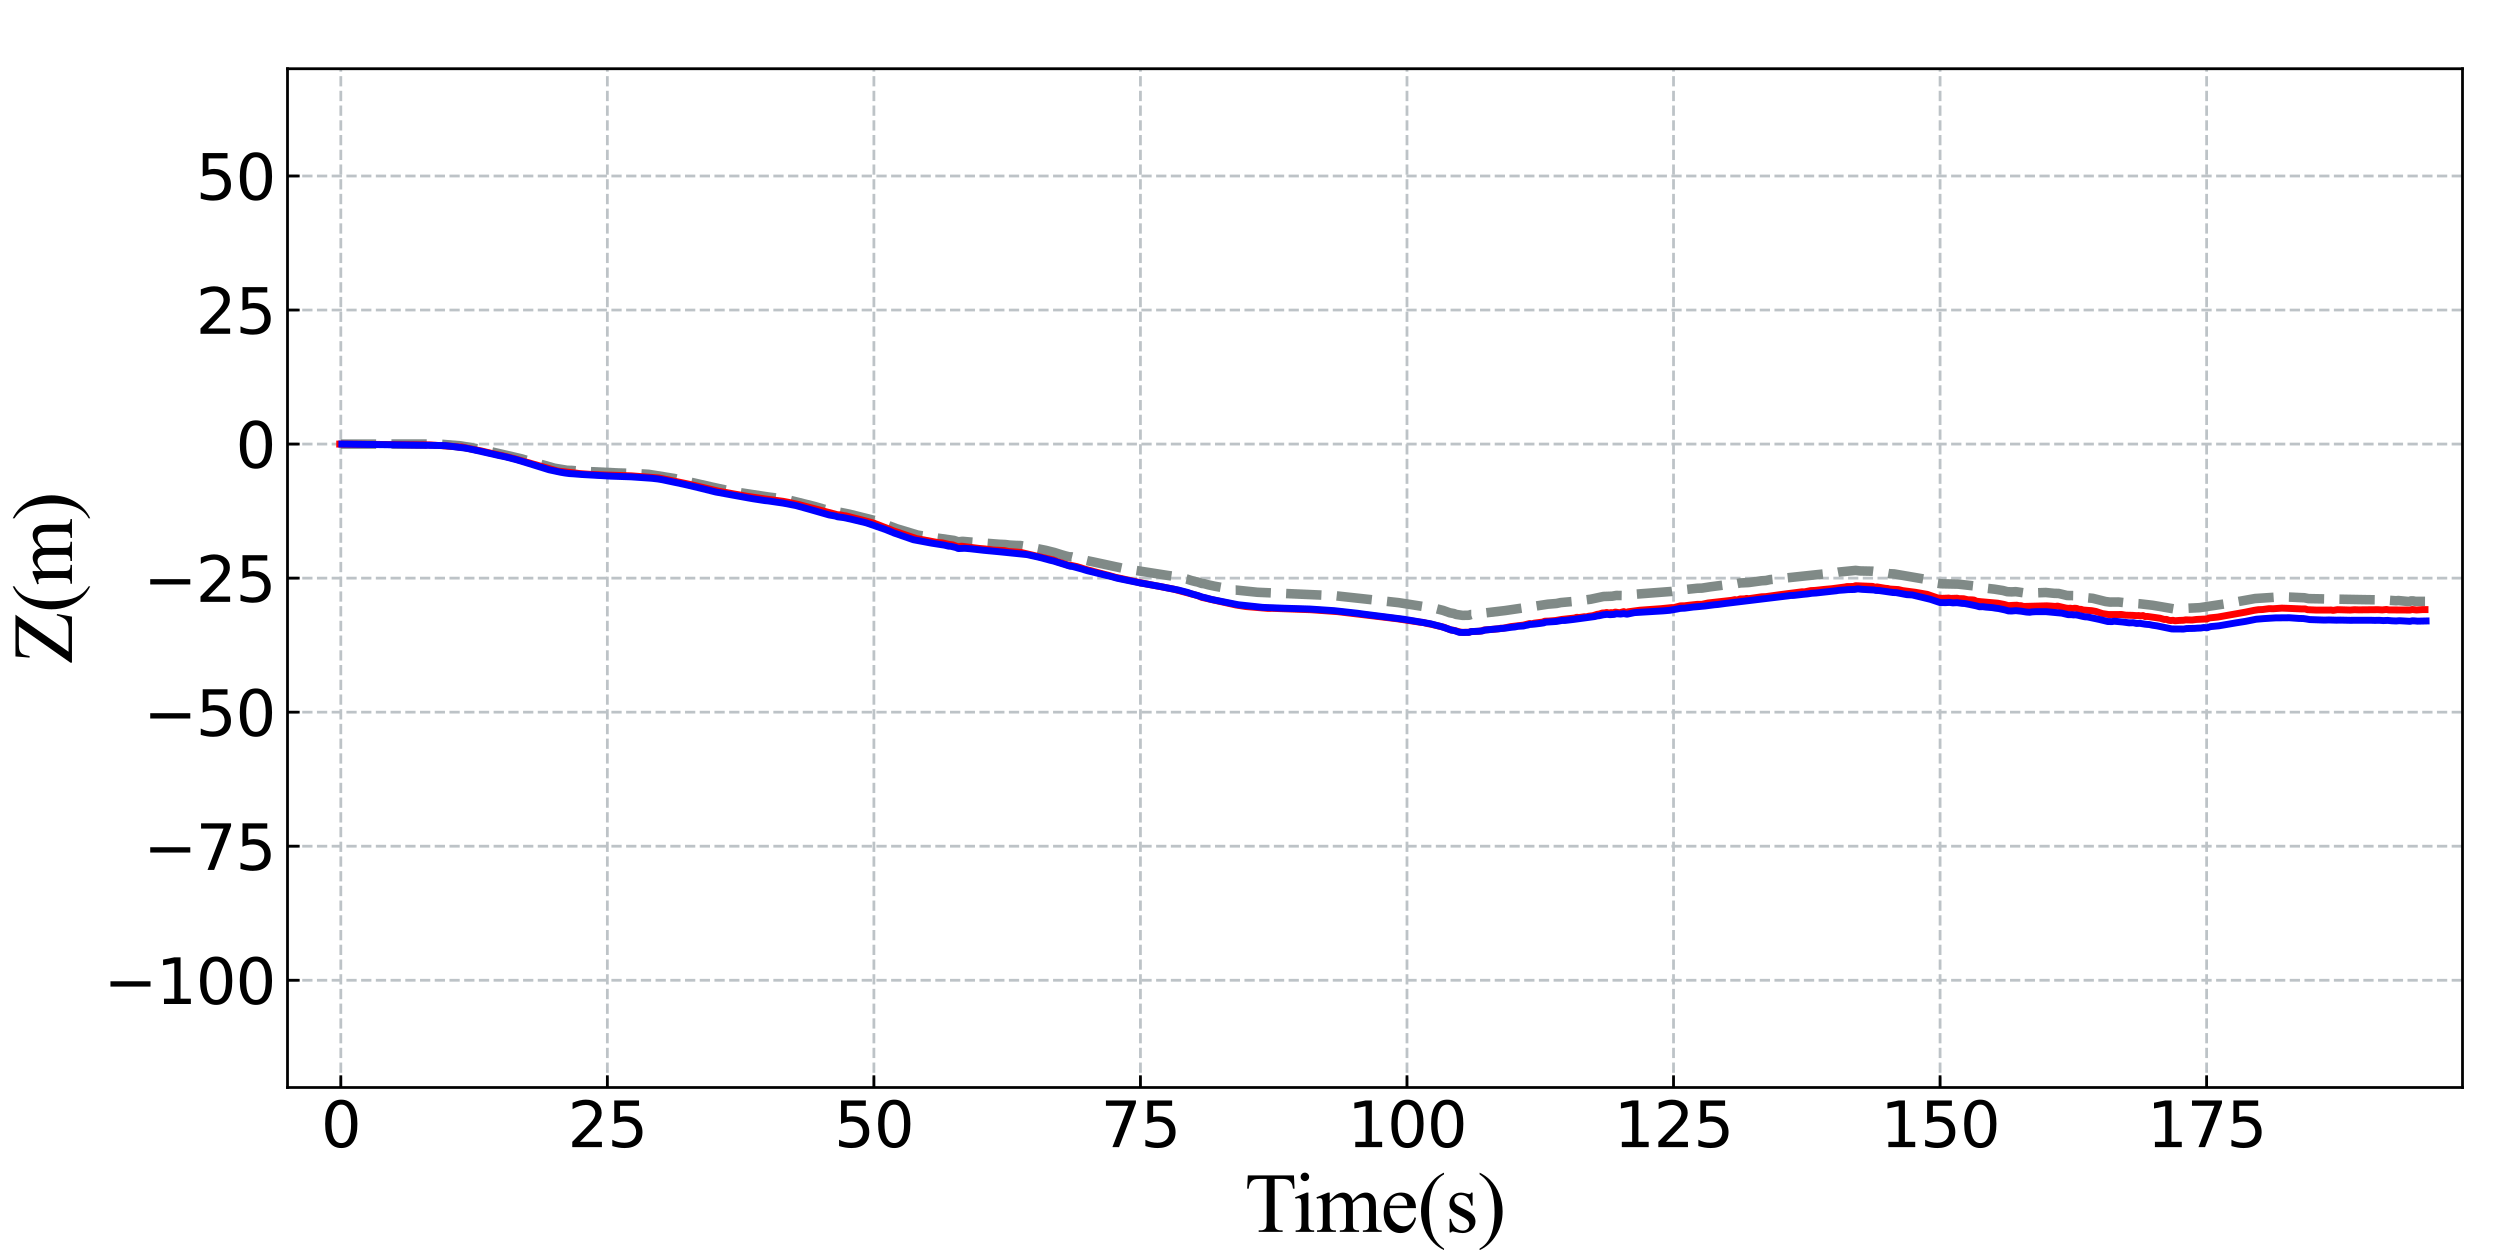 <?xml version="1.0" encoding="utf-8" standalone="no"?>
<!DOCTYPE svg PUBLIC "-//W3C//DTD SVG 1.1//EN"
  "http://www.w3.org/Graphics/SVG/1.1/DTD/svg11.dtd">
<svg xmlns:xlink="http://www.w3.org/1999/xlink" width="720pt" height="360pt" viewBox="0 0 720 360" xmlns="http://www.w3.org/2000/svg" version="1.1">
 <defs>
  <style type="text/css">*{stroke-linejoin: round; stroke-linecap: butt}</style>
 </defs>
 <g id="figure_1">
  <g id="patch_1">
   <path d="M 0 360 
L 720 360 
L 720 0 
L 0 0 
z
" style="fill: #ffffff"/>
  </g>
  <g id="axes_1">
   <g id="patch_2">
    <path d="M 82.8 313.2 
L 709.2 313.2 
L 709.2 19.8 
L 82.8 19.8 
z
" style="fill: #ffffff"/>
   </g>
   <g id="matplotlib.axis_1">
    <g id="xtick_1">
     <g id="line2d_1">
      <path d="M 98.153 313.2 
L 98.153 19.8 
" clip-path="url(#pda79e64084)" style="fill: none; stroke-dasharray: 2.96,1.28; stroke-dashoffset: 0; stroke: #bdc3c7; stroke-width: 0.8"/>
     </g>
     <g id="line2d_2">
      <defs>
       <path id="m8a405fe3d0" d="M 0 0 
L 0 -3.5 
" style="stroke: #000000; stroke-width: 0.8"/>
      </defs>
      <g>
       <use xlink:href="#m8a405fe3d0" x="98.153" y="313.2" style="stroke: #000000; stroke-width: 0.8"/>
      </g>
     </g>
     <g id="text_1">
      <!-- 0 -->
      <g transform="translate(92.427 330.377) scale(0.18 -0.18)">
       <defs>
        <path id="DejaVuSans-30" d="M 2034 4250 
Q 1547 4250 1301 3770 
Q 1056 3291 1056 2328 
Q 1056 1369 1301 889 
Q 1547 409 2034 409 
Q 2525 409 2770 889 
Q 3016 1369 3016 2328 
Q 3016 3291 2770 3770 
Q 2525 4250 2034 4250 
z
M 2034 4750 
Q 2819 4750 3233 4129 
Q 3647 3509 3647 2328 
Q 3647 1150 3233 529 
Q 2819 -91 2034 -91 
Q 1250 -91 836 529 
Q 422 1150 422 2328 
Q 422 3509 836 4129 
Q 1250 4750 2034 4750 
z
" transform="scale(0.016)"/>
       </defs>
       <use xlink:href="#DejaVuSans-30"/>
      </g>
     </g>
    </g>
    <g id="xtick_2">
     <g id="line2d_3">
      <path d="M 174.918 313.2 
L 174.918 19.8 
" clip-path="url(#pda79e64084)" style="fill: none; stroke-dasharray: 2.96,1.28; stroke-dashoffset: 0; stroke: #bdc3c7; stroke-width: 0.8"/>
     </g>
     <g id="line2d_4">
      <g>
       <use xlink:href="#m8a405fe3d0" x="174.918" y="313.2" style="stroke: #000000; stroke-width: 0.8"/>
      </g>
     </g>
     <g id="text_2">
      <!-- 25 -->
      <g transform="translate(163.465 330.377) scale(0.18 -0.18)">
       <defs>
        <path id="DejaVuSans-32" d="M 1228 531 
L 3431 531 
L 3431 0 
L 469 0 
L 469 531 
Q 828 903 1448 1529 
Q 2069 2156 2228 2338 
Q 2531 2678 2651 2914 
Q 2772 3150 2772 3378 
Q 2772 3750 2511 3984 
Q 2250 4219 1831 4219 
Q 1534 4219 1204 4116 
Q 875 4013 500 3803 
L 500 4441 
Q 881 4594 1212 4672 
Q 1544 4750 1819 4750 
Q 2544 4750 2975 4387 
Q 3406 4025 3406 3419 
Q 3406 3131 3298 2873 
Q 3191 2616 2906 2266 
Q 2828 2175 2409 1742 
Q 1991 1309 1228 531 
z
" transform="scale(0.016)"/>
        <path id="DejaVuSans-35" d="M 691 4666 
L 3169 4666 
L 3169 4134 
L 1269 4134 
L 1269 2991 
Q 1406 3038 1543 3061 
Q 1681 3084 1819 3084 
Q 2600 3084 3056 2656 
Q 3513 2228 3513 1497 
Q 3513 744 3044 326 
Q 2575 -91 1722 -91 
Q 1428 -91 1123 -41 
Q 819 9 494 109 
L 494 744 
Q 775 591 1075 516 
Q 1375 441 1709 441 
Q 2250 441 2565 725 
Q 2881 1009 2881 1497 
Q 2881 1984 2565 2268 
Q 2250 2553 1709 2553 
Q 1456 2553 1204 2497 
Q 953 2441 691 2322 
L 691 4666 
z
" transform="scale(0.016)"/>
       </defs>
       <use xlink:href="#DejaVuSans-32"/>
       <use xlink:href="#DejaVuSans-35" x="63.623"/>
      </g>
     </g>
    </g>
    <g id="xtick_3">
     <g id="line2d_5">
      <path d="M 251.682 313.2 
L 251.682 19.8 
" clip-path="url(#pda79e64084)" style="fill: none; stroke-dasharray: 2.96,1.28; stroke-dashoffset: 0; stroke: #bdc3c7; stroke-width: 0.8"/>
     </g>
     <g id="line2d_6">
      <g>
       <use xlink:href="#m8a405fe3d0" x="251.682" y="313.2" style="stroke: #000000; stroke-width: 0.8"/>
      </g>
     </g>
     <g id="text_3">
      <!-- 50 -->
      <g transform="translate(240.23 330.377) scale(0.18 -0.18)">
       <use xlink:href="#DejaVuSans-35"/>
       <use xlink:href="#DejaVuSans-30" x="63.623"/>
      </g>
     </g>
    </g>
    <g id="xtick_4">
     <g id="line2d_7">
      <path d="M 328.447 313.2 
L 328.447 19.8 
" clip-path="url(#pda79e64084)" style="fill: none; stroke-dasharray: 2.96,1.28; stroke-dashoffset: 0; stroke: #bdc3c7; stroke-width: 0.8"/>
     </g>
     <g id="line2d_8">
      <g>
       <use xlink:href="#m8a405fe3d0" x="328.447" y="313.2" style="stroke: #000000; stroke-width: 0.8"/>
      </g>
     </g>
     <g id="text_4">
      <!-- 75 -->
      <g transform="translate(316.995 330.377) scale(0.18 -0.18)">
       <defs>
        <path id="DejaVuSans-37" d="M 525 4666 
L 3525 4666 
L 3525 4397 
L 1831 0 
L 1172 0 
L 2766 4134 
L 525 4134 
L 525 4666 
z
" transform="scale(0.016)"/>
       </defs>
       <use xlink:href="#DejaVuSans-37"/>
       <use xlink:href="#DejaVuSans-35" x="63.623"/>
      </g>
     </g>
    </g>
    <g id="xtick_5">
     <g id="line2d_9">
      <path d="M 405.212 313.2 
L 405.212 19.8 
" clip-path="url(#pda79e64084)" style="fill: none; stroke-dasharray: 2.96,1.28; stroke-dashoffset: 0; stroke: #bdc3c7; stroke-width: 0.8"/>
     </g>
     <g id="line2d_10">
      <g>
       <use xlink:href="#m8a405fe3d0" x="405.212" y="313.2" style="stroke: #000000; stroke-width: 0.8"/>
      </g>
     </g>
     <g id="text_5">
      <!-- 100 -->
      <g transform="translate(388.033 330.377) scale(0.18 -0.18)">
       <defs>
        <path id="DejaVuSans-31" d="M 794 531 
L 1825 531 
L 1825 4091 
L 703 3866 
L 703 4441 
L 1819 4666 
L 2450 4666 
L 2450 531 
L 3481 531 
L 3481 0 
L 794 0 
L 794 531 
z
" transform="scale(0.016)"/>
       </defs>
       <use xlink:href="#DejaVuSans-31"/>
       <use xlink:href="#DejaVuSans-30" x="63.623"/>
       <use xlink:href="#DejaVuSans-30" x="127.246"/>
      </g>
     </g>
    </g>
    <g id="xtick_6">
     <g id="line2d_11">
      <path d="M 481.976 313.2 
L 481.976 19.8 
" clip-path="url(#pda79e64084)" style="fill: none; stroke-dasharray: 2.96,1.28; stroke-dashoffset: 0; stroke: #bdc3c7; stroke-width: 0.8"/>
     </g>
     <g id="line2d_12">
      <g>
       <use xlink:href="#m8a405fe3d0" x="481.976" y="313.2" style="stroke: #000000; stroke-width: 0.8"/>
      </g>
     </g>
     <g id="text_6">
      <!-- 125 -->
      <g transform="translate(464.798 330.377) scale(0.18 -0.18)">
       <use xlink:href="#DejaVuSans-31"/>
       <use xlink:href="#DejaVuSans-32" x="63.623"/>
       <use xlink:href="#DejaVuSans-35" x="127.246"/>
      </g>
     </g>
    </g>
    <g id="xtick_7">
     <g id="line2d_13">
      <path d="M 558.741 313.2 
L 558.741 19.8 
" clip-path="url(#pda79e64084)" style="fill: none; stroke-dasharray: 2.96,1.28; stroke-dashoffset: 0; stroke: #bdc3c7; stroke-width: 0.8"/>
     </g>
     <g id="line2d_14">
      <g>
       <use xlink:href="#m8a405fe3d0" x="558.741" y="313.2" style="stroke: #000000; stroke-width: 0.8"/>
      </g>
     </g>
     <g id="text_7">
      <!-- 150 -->
      <g transform="translate(541.562 330.377) scale(0.18 -0.18)">
       <use xlink:href="#DejaVuSans-31"/>
       <use xlink:href="#DejaVuSans-35" x="63.623"/>
       <use xlink:href="#DejaVuSans-30" x="127.246"/>
      </g>
     </g>
    </g>
    <g id="xtick_8">
     <g id="line2d_15">
      <path d="M 635.506 313.2 
L 635.506 19.8 
" clip-path="url(#pda79e64084)" style="fill: none; stroke-dasharray: 2.96,1.28; stroke-dashoffset: 0; stroke: #bdc3c7; stroke-width: 0.8"/>
     </g>
     <g id="line2d_16">
      <g>
       <use xlink:href="#m8a405fe3d0" x="635.506" y="313.2" style="stroke: #000000; stroke-width: 0.8"/>
      </g>
     </g>
     <g id="text_8">
      <!-- 175 -->
      <g transform="translate(618.327 330.377) scale(0.18 -0.18)">
       <use xlink:href="#DejaVuSans-31"/>
       <use xlink:href="#DejaVuSans-37" x="63.623"/>
       <use xlink:href="#DejaVuSans-35" x="127.246"/>
      </g>
     </g>
    </g>
    <g id="text_9">
     <!-- Time(s) -->
     <g transform="translate(358.434 354.786) scale(0.24 -0.24)">
      <defs>
       <path id="TimesNewRomanPSMT-54" d="M 3703 4238 
L 3750 3244 
L 3631 3244 
Q 3597 3506 3538 3619 
Q 3441 3800 3280 3886 
Q 3119 3972 2856 3972 
L 2259 3972 
L 2259 734 
Q 2259 344 2344 247 
Q 2463 116 2709 116 
L 2856 116 
L 2856 0 
L 1059 0 
L 1059 116 
L 1209 116 
Q 1478 116 1591 278 
Q 1659 378 1659 734 
L 1659 3972 
L 1150 3972 
Q 853 3972 728 3928 
Q 566 3869 450 3700 
Q 334 3531 313 3244 
L 194 3244 
L 244 4238 
L 3703 4238 
z
" transform="scale(0.016)"/>
       <path id="TimesNewRomanPSMT-69" d="M 928 4444 
Q 1059 4444 1151 4351 
Q 1244 4259 1244 4128 
Q 1244 3997 1151 3903 
Q 1059 3809 928 3809 
Q 797 3809 703 3903 
Q 609 3997 609 4128 
Q 609 4259 701 4351 
Q 794 4444 928 4444 
z
M 1188 2947 
L 1188 647 
Q 1188 378 1227 289 
Q 1266 200 1342 156 
Q 1419 113 1622 113 
L 1622 0 
L 231 0 
L 231 113 
Q 441 113 512 153 
Q 584 194 626 287 
Q 669 381 669 647 
L 669 1750 
Q 669 2216 641 2353 
Q 619 2453 572 2492 
Q 525 2531 444 2531 
Q 356 2531 231 2484 
L 188 2597 
L 1050 2947 
L 1188 2947 
z
" transform="scale(0.016)"/>
       <path id="TimesNewRomanPSMT-6d" d="M 1050 2338 
Q 1363 2650 1419 2697 
Q 1559 2816 1721 2881 
Q 1884 2947 2044 2947 
Q 2313 2947 2506 2790 
Q 2700 2634 2766 2338 
Q 3088 2713 3309 2830 
Q 3531 2947 3766 2947 
Q 3994 2947 4170 2830 
Q 4347 2713 4450 2447 
Q 4519 2266 4519 1878 
L 4519 647 
Q 4519 378 4559 278 
Q 4591 209 4675 161 
Q 4759 113 4950 113 
L 4950 0 
L 3538 0 
L 3538 113 
L 3597 113 
Q 3781 113 3884 184 
Q 3956 234 3988 344 
Q 4000 397 4000 647 
L 4000 1878 
Q 4000 2228 3916 2372 
Q 3794 2572 3525 2572 
Q 3359 2572 3192 2489 
Q 3025 2406 2788 2181 
L 2781 2147 
L 2788 2013 
L 2788 647 
Q 2788 353 2820 281 
Q 2853 209 2943 161 
Q 3034 113 3253 113 
L 3253 0 
L 1806 0 
L 1806 113 
Q 2044 113 2133 169 
Q 2222 225 2256 338 
Q 2272 391 2272 647 
L 2272 1878 
Q 2272 2228 2169 2381 
Q 2031 2581 1784 2581 
Q 1616 2581 1450 2491 
Q 1191 2353 1050 2181 
L 1050 647 
Q 1050 366 1089 281 
Q 1128 197 1204 155 
Q 1281 113 1516 113 
L 1516 0 
L 100 0 
L 100 113 
Q 297 113 375 155 
Q 453 197 493 289 
Q 534 381 534 647 
L 534 1741 
Q 534 2213 506 2350 
Q 484 2453 437 2492 
Q 391 2531 309 2531 
Q 222 2531 100 2484 
L 53 2597 
L 916 2947 
L 1050 2947 
L 1050 2338 
z
" transform="scale(0.016)"/>
       <path id="TimesNewRomanPSMT-65" d="M 681 1784 
Q 678 1147 991 784 
Q 1303 422 1725 422 
Q 2006 422 2214 576 
Q 2422 731 2563 1106 
L 2659 1044 
Q 2594 616 2278 264 
Q 1963 -88 1488 -88 
Q 972 -88 605 314 
Q 238 716 238 1394 
Q 238 2128 614 2539 
Q 991 2950 1559 2950 
Q 2041 2950 2350 2633 
Q 2659 2316 2659 1784 
L 681 1784 
z
M 681 1966 
L 2006 1966 
Q 1991 2241 1941 2353 
Q 1863 2528 1708 2628 
Q 1553 2728 1384 2728 
Q 1125 2728 920 2526 
Q 716 2325 681 1966 
z
" transform="scale(0.016)"/>
       <path id="TimesNewRomanPSMT-28" d="M 1988 -1253 
L 1988 -1369 
Q 1516 -1131 1200 -813 
Q 750 -359 506 256 
Q 263 872 263 1534 
Q 263 2503 741 3301 
Q 1219 4100 1988 4444 
L 1988 4313 
Q 1603 4100 1356 3731 
Q 1109 3363 987 2797 
Q 866 2231 866 1616 
Q 866 947 969 400 
Q 1050 -31 1165 -292 
Q 1281 -553 1476 -793 
Q 1672 -1034 1988 -1253 
z
" transform="scale(0.016)"/>
       <path id="TimesNewRomanPSMT-73" d="M 2050 2947 
L 2050 1972 
L 1947 1972 
Q 1828 2431 1642 2597 
Q 1456 2763 1169 2763 
Q 950 2763 815 2647 
Q 681 2531 681 2391 
Q 681 2216 781 2091 
Q 878 1963 1175 1819 
L 1631 1597 
Q 2266 1288 2266 781 
Q 2266 391 1970 151 
Q 1675 -88 1309 -88 
Q 1047 -88 709 6 
Q 606 38 541 38 
Q 469 38 428 -44 
L 325 -44 
L 325 978 
L 428 978 
Q 516 541 762 319 
Q 1009 97 1316 97 
Q 1531 97 1667 223 
Q 1803 350 1803 528 
Q 1803 744 1651 891 
Q 1500 1038 1047 1263 
Q 594 1488 453 1669 
Q 313 1847 313 2119 
Q 313 2472 555 2709 
Q 797 2947 1181 2947 
Q 1350 2947 1591 2875 
Q 1750 2828 1803 2828 
Q 1853 2828 1881 2850 
Q 1909 2872 1947 2947 
L 2050 2947 
z
" transform="scale(0.016)"/>
       <path id="TimesNewRomanPSMT-29" d="M 144 4313 
L 144 4444 
Q 619 4209 934 3891 
Q 1381 3434 1625 2820 
Q 1869 2206 1869 1541 
Q 1869 572 1392 -226 
Q 916 -1025 144 -1369 
L 144 -1253 
Q 528 -1038 776 -670 
Q 1025 -303 1145 264 
Q 1266 831 1266 1447 
Q 1266 2113 1163 2663 
Q 1084 3094 967 3353 
Q 850 3613 656 3853 
Q 463 4094 144 4313 
z
" transform="scale(0.016)"/>
      </defs>
      <use xlink:href="#TimesNewRomanPSMT-54"/>
      <use xlink:href="#TimesNewRomanPSMT-69" x="57.584"/>
      <use xlink:href="#TimesNewRomanPSMT-6d" x="85.367"/>
      <use xlink:href="#TimesNewRomanPSMT-65" x="163.15"/>
      <use xlink:href="#TimesNewRomanPSMT-28" x="207.535"/>
      <use xlink:href="#TimesNewRomanPSMT-73" x="240.836"/>
      <use xlink:href="#TimesNewRomanPSMT-29" x="279.752"/>
     </g>
    </g>
   </g>
   <g id="matplotlib.axis_2">
    <g id="ytick_1">
     <g id="line2d_17">
      <path d="M 82.8 282.316 
L 709.2 282.316 
" clip-path="url(#pda79e64084)" style="fill: none; stroke-dasharray: 2.96,1.28; stroke-dashoffset: 0; stroke: #bdc3c7; stroke-width: 0.8"/>
     </g>
     <g id="line2d_18">
      <defs>
       <path id="m60404cc3dc" d="M 0 0 
L 3.5 0 
" style="stroke: #000000; stroke-width: 0.8"/>
      </defs>
      <g>
       <use xlink:href="#m60404cc3dc" x="82.8" y="282.316" style="stroke: #000000; stroke-width: 0.8"/>
      </g>
     </g>
     <g id="text_10">
      <!-- −100 -->
      <g transform="translate(29.859 289.154) scale(0.18 -0.18)">
       <defs>
        <path id="DejaVuSans-2212" d="M 678 2272 
L 4684 2272 
L 4684 1741 
L 678 1741 
L 678 2272 
z
" transform="scale(0.016)"/>
       </defs>
       <use xlink:href="#DejaVuSans-2212"/>
       <use xlink:href="#DejaVuSans-31" x="83.789"/>
       <use xlink:href="#DejaVuSans-30" x="147.412"/>
       <use xlink:href="#DejaVuSans-30" x="211.035"/>
      </g>
     </g>
    </g>
    <g id="ytick_2">
     <g id="line2d_19">
      <path d="M 82.8 243.711 
L 709.2 243.711 
" clip-path="url(#pda79e64084)" style="fill: none; stroke-dasharray: 2.96,1.28; stroke-dashoffset: 0; stroke: #bdc3c7; stroke-width: 0.8"/>
     </g>
     <g id="line2d_20">
      <g>
       <use xlink:href="#m60404cc3dc" x="82.8" y="243.711" style="stroke: #000000; stroke-width: 0.8"/>
      </g>
     </g>
     <g id="text_11">
      <!-- −75 -->
      <g transform="translate(41.312 250.549) scale(0.18 -0.18)">
       <use xlink:href="#DejaVuSans-2212"/>
       <use xlink:href="#DejaVuSans-37" x="83.789"/>
       <use xlink:href="#DejaVuSans-35" x="147.412"/>
      </g>
     </g>
    </g>
    <g id="ytick_3">
     <g id="line2d_21">
      <path d="M 82.8 205.105 
L 709.2 205.105 
" clip-path="url(#pda79e64084)" style="fill: none; stroke-dasharray: 2.96,1.28; stroke-dashoffset: 0; stroke: #bdc3c7; stroke-width: 0.8"/>
     </g>
     <g id="line2d_22">
      <g>
       <use xlink:href="#m60404cc3dc" x="82.8" y="205.105" style="stroke: #000000; stroke-width: 0.8"/>
      </g>
     </g>
     <g id="text_12">
      <!-- −50 -->
      <g transform="translate(41.312 211.944) scale(0.18 -0.18)">
       <use xlink:href="#DejaVuSans-2212"/>
       <use xlink:href="#DejaVuSans-35" x="83.789"/>
       <use xlink:href="#DejaVuSans-30" x="147.412"/>
      </g>
     </g>
    </g>
    <g id="ytick_4">
     <g id="line2d_23">
      <path d="M 82.8 166.5 
L 709.2 166.5 
" clip-path="url(#pda79e64084)" style="fill: none; stroke-dasharray: 2.96,1.28; stroke-dashoffset: 0; stroke: #bdc3c7; stroke-width: 0.8"/>
     </g>
     <g id="line2d_24">
      <g>
       <use xlink:href="#m60404cc3dc" x="82.8" y="166.5" style="stroke: #000000; stroke-width: 0.8"/>
      </g>
     </g>
     <g id="text_13">
      <!-- −25 -->
      <g transform="translate(41.312 173.339) scale(0.18 -0.18)">
       <use xlink:href="#DejaVuSans-2212"/>
       <use xlink:href="#DejaVuSans-32" x="83.789"/>
       <use xlink:href="#DejaVuSans-35" x="147.412"/>
      </g>
     </g>
    </g>
    <g id="ytick_5">
     <g id="line2d_25">
      <path d="M 82.8 127.895 
L 709.2 127.895 
" clip-path="url(#pda79e64084)" style="fill: none; stroke-dasharray: 2.96,1.28; stroke-dashoffset: 0; stroke: #bdc3c7; stroke-width: 0.8"/>
     </g>
     <g id="line2d_26">
      <g>
       <use xlink:href="#m60404cc3dc" x="82.8" y="127.895" style="stroke: #000000; stroke-width: 0.8"/>
      </g>
     </g>
     <g id="text_14">
      <!-- 0 -->
      <g transform="translate(67.847 134.733) scale(0.18 -0.18)">
       <use xlink:href="#DejaVuSans-30"/>
      </g>
     </g>
    </g>
    <g id="ytick_6">
     <g id="line2d_27">
      <path d="M 82.8 89.289 
L 709.2 89.289 
" clip-path="url(#pda79e64084)" style="fill: none; stroke-dasharray: 2.96,1.28; stroke-dashoffset: 0; stroke: #bdc3c7; stroke-width: 0.8"/>
     </g>
     <g id="line2d_28">
      <g>
       <use xlink:href="#m60404cc3dc" x="82.8" y="89.289" style="stroke: #000000; stroke-width: 0.8"/>
      </g>
     </g>
     <g id="text_15">
      <!-- 25 -->
      <g transform="translate(56.395 96.128) scale(0.18 -0.18)">
       <use xlink:href="#DejaVuSans-32"/>
       <use xlink:href="#DejaVuSans-35" x="63.623"/>
      </g>
     </g>
    </g>
    <g id="ytick_7">
     <g id="line2d_29">
      <path d="M 82.8 50.684 
L 709.2 50.684 
" clip-path="url(#pda79e64084)" style="fill: none; stroke-dasharray: 2.96,1.28; stroke-dashoffset: 0; stroke: #bdc3c7; stroke-width: 0.8"/>
     </g>
     <g id="line2d_30">
      <g>
       <use xlink:href="#m60404cc3dc" x="82.8" y="50.684" style="stroke: #000000; stroke-width: 0.8"/>
      </g>
     </g>
     <g id="text_16">
      <!-- 50 -->
      <g transform="translate(56.395 57.523) scale(0.18 -0.18)">
       <use xlink:href="#DejaVuSans-35"/>
       <use xlink:href="#DejaVuSans-30" x="63.623"/>
      </g>
     </g>
    </g>
    <g id="text_17">
     <!-- Z(m) -->
     <g transform="translate(20.725 191.154) rotate(-90) scale(0.24 -0.24)">
      <defs>
       <path id="TimesNewRomanPSMT-5a" d="M 3681 4238 
L 897 256 
L 2634 256 
Q 3034 256 3248 431 
Q 3463 606 3628 1141 
L 3731 1122 
L 3531 0 
L 81 0 
L 81 116 
L 2800 3984 
L 1444 3984 
Q 1106 3984 954 3911 
Q 803 3838 723 3698 
Q 644 3559 578 3178 
L 459 3178 
L 547 4238 
L 3681 4238 
z
" transform="scale(0.016)"/>
      </defs>
      <use xlink:href="#TimesNewRomanPSMT-5a"/>
      <use xlink:href="#TimesNewRomanPSMT-28" x="61.084"/>
      <use xlink:href="#TimesNewRomanPSMT-6d" x="94.385"/>
      <use xlink:href="#TimesNewRomanPSMT-29" x="172.168"/>
     </g>
    </g>
   </g>
   <g id="line2d_31">
    <path d="M 98.153 127.895 
L 126.458 127.89 
L 132.611 128.396 
L 136.303 129.016 
L 138.764 129.482 
L 149.84 132.049 
L 159.685 134.835 
L 163.377 135.448 
L 164.607 135.471 
L 167.069 135.696 
L 178.145 136.217 
L 181.836 136.316 
L 186.759 136.597 
L 194.143 137.783 
L 205.219 140.308 
L 208.91 141.106 
L 212.602 141.801 
L 216.294 142.368 
L 221.217 143.119 
L 226.14 143.742 
L 234.754 145.895 
L 237.215 146.622 
L 239.676 147.179 
L 242.138 147.578 
L 244.599 148.074 
L 251.983 149.914 
L 255.675 151.298 
L 258.136 152.238 
L 264.29 154.098 
L 266.751 154.506 
L 274.75 155.638 
L 275.981 156.054 
L 277.211 155.903 
L 279.057 156.066 
L 287.671 156.735 
L 289.517 156.819 
L 290.748 156.978 
L 292.594 157.082 
L 293.824 157.112 
L 295.671 157.394 
L 301.209 158.496 
L 302.439 158.808 
L 303.67 159.111 
L 305.516 159.697 
L 306.746 160.062 
L 307.977 160.376 
L 308.593 160.372 
L 313.515 161.557 
L 314.745 161.802 
L 323.975 163.793 
L 336.282 165.721 
L 337.512 165.895 
L 338.743 166.12 
L 341.82 166.772 
L 343.05 167.176 
L 344.281 167.494 
L 344.896 167.611 
L 346.127 168.046 
L 346.742 168.091 
L 347.973 168.428 
L 349.819 168.824 
L 353.511 169.485 
L 355.357 169.941 
L 355.972 169.937 
L 362.125 170.574 
L 384.277 171.547 
L 402.736 173.555 
L 413.196 175.189 
L 415.658 175.812 
L 417.504 176.479 
L 418.735 176.705 
L 419.35 176.95 
L 421.196 177.228 
L 423.042 177.192 
L 423.657 176.982 
L 424.888 176.971 
L 426.119 176.846 
L 427.349 176.566 
L 433.503 175.841 
L 440.886 174.756 
L 445.809 174.001 
L 448.27 173.802 
L 449.501 173.542 
L 453.193 173.209 
L 458.115 172.581 
L 461.808 171.79 
L 464.268 171.71 
L 465.499 171.489 
L 467.961 171.526 
L 470.422 171.172 
L 481.497 170.328 
L 485.189 169.803 
L 488.881 169.412 
L 490.112 169.387 
L 492.573 169.002 
L 497.496 168.361 
L 499.957 168.124 
L 501.188 167.89 
L 503.649 167.772 
L 507.341 167.264 
L 508.571 167.19 
L 509.802 166.922 
L 512.263 166.678 
L 525.8 165.234 
L 528.262 164.997 
L 529.493 164.762 
L 534.415 164.272 
L 535.645 164.426 
L 539.338 164.507 
L 541.799 164.801 
L 544.26 165.233 
L 545.491 165.287 
L 554.105 166.765 
L 556.566 167.503 
L 557.797 167.945 
L 559.028 168.126 
L 563.95 168.232 
L 568.257 168.717 
L 569.488 169.121 
L 574.411 169.682 
L 576.872 170.076 
L 578.103 170.408 
L 579.333 170.46 
L 580.564 170.396 
L 583.025 170.761 
L 584.256 170.812 
L 589.178 170.642 
L 591.64 170.885 
L 592.87 170.911 
L 595.331 171.505 
L 597.793 171.55 
L 600.254 172.086 
L 602.715 172.319 
L 606.407 173.242 
L 607.638 173.398 
L 610.099 173.376 
L 612.561 173.648 
L 616.252 173.886 
L 619.944 174.313 
L 626.098 175.36 
L 633.482 175.012 
L 641.481 173.806 
L 649.48 172.376 
L 656.864 171.896 
L 659.94 171.986 
L 662.401 172.103 
L 663.632 172.151 
L 664.863 172.403 
L 680.861 172.699 
L 684.553 172.749 
L 685.784 172.91 
L 687.014 172.808 
L 690.091 173.023 
L 690.706 172.952 
L 693.782 173.255 
L 694.398 173.057 
L 695.013 173.066 
L 695.629 173.2 
L 698.705 173.203 
L 698.705 173.203 
" clip-path="url(#pda79e64084)" style="fill: none; stroke-dasharray: 10.175,4.4; stroke-dashoffset: 0; stroke: #808a87; stroke-width: 2.75"/>
   </g>
   <g id="line2d_32">
    <path d="M 97.845 127.895 
L 123.689 128.127 
L 131.688 128.658 
L 132.303 128.803 
L 132.918 128.694 
L 134.764 129.137 
L 137.226 129.617 
L 138.457 129.836 
L 141.533 130.571 
L 143.994 131.115 
L 145.84 131.523 
L 148.301 132.151 
L 160.608 135.666 
L 167.069 136.404 
L 170.145 136.617 
L 173.222 136.773 
L 181.836 137.041 
L 189.835 137.667 
L 198.45 139.451 
L 199.681 139.746 
L 201.527 140.176 
L 207.065 141.49 
L 215.064 142.908 
L 216.602 143.14 
L 220.294 143.694 
L 222.14 143.936 
L 225.832 144.433 
L 227.062 144.669 
L 230.139 145.342 
L 241.215 148.251 
L 241.83 148.261 
L 243.061 148.509 
L 243.676 148.573 
L 245.522 149.071 
L 247.983 149.681 
L 251.675 150.667 
L 255.982 152.329 
L 257.213 152.848 
L 263.982 155.126 
L 270.135 156.258 
L 271.365 156.342 
L 273.211 156.77 
L 274.442 156.931 
L 275.673 157.405 
L 276.288 157.426 
L 276.904 157.308 
L 281.826 157.929 
L 283.672 158.092 
L 286.133 158.413 
L 289.21 158.561 
L 290.441 158.831 
L 292.902 159.001 
L 294.132 159.124 
L 303.362 161.279 
L 304.593 161.801 
L 306.439 162.34 
L 307.669 162.819 
L 308.285 162.799 
L 310.131 163.178 
L 312.592 163.955 
L 316.899 165.105 
L 319.976 165.895 
L 321.206 166.253 
L 328.59 167.865 
L 331.667 168.457 
L 337.82 169.633 
L 344.896 171.527 
L 346.127 172.046 
L 355.972 174.243 
L 357.51 174.482 
L 358.741 174.677 
L 365.202 175.223 
L 366.432 175.201 
L 371.97 175.404 
L 377.508 175.601 
L 385.2 176.149 
L 402.429 178.213 
L 409.197 179.226 
L 409.813 179.247 
L 411.043 179.58 
L 412.274 179.814 
L 415.966 180.68 
L 417.812 181.419 
L 418.427 181.476 
L 420.888 182.109 
L 423.042 182.089 
L 423.657 181.907 
L 425.503 181.825 
L 426.734 181.708 
L 427.349 181.448 
L 431.656 181.089 
L 432.272 180.912 
L 432.887 180.936 
L 435.041 180.475 
L 438.733 180.035 
L 440.579 179.567 
L 441.194 179.659 
L 441.809 179.473 
L 444.271 179.161 
L 444.886 178.907 
L 446.116 178.863 
L 447.962 178.711 
L 449.809 178.393 
L 453.5 177.988 
L 454.116 177.774 
L 454.731 177.857 
L 456.27 177.621 
L 456.885 177.648 
L 457.5 177.481 
L 458.731 177.323 
L 459.961 176.931 
L 460.576 176.84 
L 461.499 176.542 
L 462.115 176.528 
L 462.73 176.391 
L 463.345 176.544 
L 463.961 176.44 
L 464.576 176.48 
L 465.191 176.277 
L 466.422 176.474 
L 467.653 176.145 
L 468.268 176.433 
L 468.883 176.199 
L 472.268 175.745 
L 473.806 175.633 
L 478.421 175.293 
L 481.497 174.984 
L 482.113 174.984 
L 483.959 174.489 
L 485.189 174.462 
L 486.42 174.313 
L 488.881 174.043 
L 490.112 174.046 
L 491.957 173.653 
L 498.726 172.89 
L 499.649 172.693 
L 500.265 172.801 
L 501.188 172.49 
L 502.418 172.482 
L 503.034 172.337 
L 503.649 172.416 
L 507.341 171.872 
L 508.571 171.827 
L 512.879 171.227 
L 519.032 170.433 
L 519.647 170.465 
L 521.493 170.094 
L 522.724 170.038 
L 525.185 169.768 
L 527.646 169.539 
L 531.338 169.054 
L 531.954 168.921 
L 533.8 168.91 
L 534.415 168.684 
L 539.338 168.885 
L 539.953 169.125 
L 540.568 169.027 
L 543.03 169.444 
L 543.645 169.484 
L 544.26 169.644 
L 546.721 169.796 
L 547.952 170.092 
L 551.644 170.58 
L 555.028 171.171 
L 558.105 172.227 
L 559.335 172.321 
L 560.566 172.279 
L 561.181 172.242 
L 561.797 172.346 
L 563.642 172.283 
L 564.258 172.423 
L 565.489 172.429 
L 566.719 172.73 
L 567.95 172.758 
L 568.565 172.828 
L 569.18 173.146 
L 570.411 173.283 
L 575.335 173.718 
L 577.18 174.074 
L 578.41 174.426 
L 579.641 174.347 
L 580.872 174.298 
L 581.487 174.441 
L 582.102 174.439 
L 582.718 174.659 
L 589.486 174.478 
L 590.717 174.554 
L 591.947 174.656 
L 592.563 174.553 
L 595.024 175.13 
L 595.639 175.208 
L 596.255 175.166 
L 596.87 175.276 
L 597.485 175.172 
L 598.1 175.227 
L 598.716 175.484 
L 599.331 175.485 
L 599.947 175.683 
L 602.408 175.875 
L 603.638 176.1 
L 605.484 176.709 
L 607.33 176.996 
L 611.022 176.974 
L 612.253 177.176 
L 614.099 177.218 
L 615.33 177.307 
L 615.945 177.277 
L 616.56 177.371 
L 617.175 177.277 
L 617.791 177.567 
L 618.407 177.528 
L 622.098 178.049 
L 623.329 178.405 
L 623.944 178.375 
L 624.559 178.618 
L 625.175 178.721 
L 625.79 178.64 
L 626.405 178.781 
L 627.636 178.682 
L 628.867 178.636 
L 629.482 178.518 
L 631.328 178.566 
L 632.559 178.405 
L 635.636 178.254 
L 636.25 177.966 
L 638.712 177.72 
L 646.711 176.29 
L 649.172 175.782 
L 650.403 175.594 
L 651.633 175.544 
L 653.479 175.294 
L 654.71 175.316 
L 657.171 175.142 
L 659.017 175.207 
L 662.709 175.366 
L 663.94 175.383 
L 664.555 175.592 
L 667.016 175.696 
L 668.247 175.691 
L 669.478 175.703 
L 670.708 175.702 
L 671.324 175.68 
L 671.939 175.798 
L 673.17 175.587 
L 676.861 175.697 
L 678.092 175.597 
L 679.323 175.643 
L 684.861 175.585 
L 686.091 175.663 
L 687.322 175.521 
L 687.938 175.655 
L 694.09 175.696 
L 694.706 175.538 
L 695.936 175.684 
L 697.783 175.558 
L 698.398 175.559 
L 698.398 175.559 
" clip-path="url(#pda79e64084)" style="fill: none; stroke: #ff0000; stroke-width: 2; stroke-linecap: square"/>
   </g>
   <g id="line2d_33">
    <path d="M 98.46 127.894 
L 128.304 128.333 
L 134.149 129.073 
L 136.61 129.584 
L 143.379 131.117 
L 145.532 131.566 
L 148.609 132.358 
L 152.301 133.481 
L 158.147 135.298 
L 161.531 136.022 
L 162.761 136.229 
L 163.992 136.389 
L 165.223 136.466 
L 167.684 136.66 
L 175.991 137.13 
L 181.836 137.334 
L 187.682 137.741 
L 189.528 137.951 
L 190.758 138.16 
L 196.912 139.462 
L 198.142 139.741 
L 201.527 140.549 
L 206.142 141.698 
L 215.372 143.381 
L 216.91 143.649 
L 220.294 144.173 
L 221.217 144.26 
L 223.371 144.577 
L 225.524 144.888 
L 229.216 145.598 
L 233.216 146.708 
L 238.754 148.298 
L 240.599 148.624 
L 241.215 148.837 
L 242.753 149.036 
L 244.907 149.476 
L 246.137 149.773 
L 249.522 150.593 
L 255.059 152.512 
L 257.521 153.521 
L 263.059 155.441 
L 268.289 156.425 
L 271.058 156.855 
L 271.981 156.998 
L 273.211 157.297 
L 273.827 157.325 
L 275.365 157.708 
L 275.981 157.986 
L 277.826 157.905 
L 279.365 158.033 
L 283.364 158.485 
L 287.671 158.89 
L 295.671 159.711 
L 297.209 160.038 
L 299.055 160.447 
L 301.516 161.09 
L 302.439 161.352 
L 303.362 161.558 
L 308.285 163.097 
L 308.9 163.143 
L 311.053 163.735 
L 313.207 164.376 
L 319.976 166.04 
L 321.822 166.549 
L 328.283 167.876 
L 334.436 168.965 
L 335.974 169.288 
L 338.128 169.696 
L 339.358 169.931 
L 342.127 170.651 
L 343.05 170.986 
L 345.204 171.598 
L 346.435 172.007 
L 347.05 172.123 
L 348.896 172.638 
L 356.587 174.164 
L 363.664 174.928 
L 369.817 175.171 
L 377.201 175.397 
L 384.277 175.878 
L 391.045 176.629 
L 392.584 176.852 
L 404.275 178.346 
L 405.505 178.542 
L 411.966 179.646 
L 414.12 180.213 
L 415.043 180.44 
L 418.119 181.494 
L 419.042 181.658 
L 420.273 182.123 
L 421.504 182.146 
L 423.042 182.127 
L 423.657 181.897 
L 426.119 181.787 
L 427.041 181.663 
L 427.657 181.46 
L 433.81 180.871 
L 434.733 180.722 
L 435.656 180.619 
L 436.271 180.564 
L 437.194 180.372 
L 438.733 180.292 
L 439.348 180.129 
L 439.963 180.024 
L 440.579 179.841 
L 441.809 179.752 
L 443.655 179.531 
L 444.578 179.388 
L 445.194 179.181 
L 448.27 178.98 
L 449.809 178.697 
L 450.731 178.687 
L 453.193 178.394 
L 459.346 177.556 
L 459.961 177.386 
L 460.576 177.318 
L 461.808 177.045 
L 462.422 176.99 
L 462.73 176.916 
L 463.654 177.028 
L 464.884 176.947 
L 465.499 176.758 
L 466.729 176.849 
L 467.653 176.719 
L 468.576 176.891 
L 470.729 176.433 
L 479.036 175.929 
L 480.882 175.769 
L 483.036 175.391 
L 483.959 175.209 
L 485.189 175.152 
L 486.112 175.029 
L 487.651 174.825 
L 488.574 174.755 
L 491.035 174.525 
L 493.804 174.165 
L 494.727 174.091 
L 496.88 173.794 
L 515.032 171.597 
L 515.648 171.504 
L 516.57 171.479 
L 519.339 171.161 
L 520.57 171.044 
L 521.801 170.857 
L 523.031 170.781 
L 524.877 170.576 
L 528.877 170.136 
L 529.493 170.024 
L 531.338 169.889 
L 532.261 169.803 
L 534.107 169.766 
L 535.03 169.596 
L 536.261 169.73 
L 539.03 169.883 
L 539.645 169.904 
L 540.26 170.048 
L 541.183 170.075 
L 545.183 170.648 
L 546.106 170.681 
L 549.183 171.262 
L 550.721 171.344 
L 555.951 172.607 
L 558.72 173.535 
L 560.258 173.562 
L 561.489 173.499 
L 562.412 173.628 
L 563.642 173.571 
L 565.181 173.784 
L 565.796 173.804 
L 567.335 174.098 
L 569.18 174.487 
L 570.103 174.751 
L 571.027 174.72 
L 571.949 174.844 
L 573.795 174.997 
L 574.719 175.151 
L 575.642 175.269 
L 577.487 175.673 
L 578.41 175.942 
L 579.333 175.972 
L 580.564 175.863 
L 582.102 176.026 
L 583.641 176.271 
L 584.563 176.332 
L 585.179 176.224 
L 586.409 176.154 
L 587.332 176.167 
L 589.178 176.154 
L 593.793 176.585 
L 595.639 177.021 
L 596.562 177.017 
L 597.178 177.098 
L 597.793 177.073 
L 598.408 177.18 
L 599.331 177.404 
L 599.947 177.546 
L 600.562 177.65 
L 601.177 177.674 
L 604.561 178.391 
L 607.023 178.993 
L 608.253 179.023 
L 608.869 178.907 
L 611.33 179.131 
L 613.176 179.38 
L 614.406 179.347 
L 615.33 179.558 
L 616.252 179.511 
L 617.791 179.762 
L 618.407 179.826 
L 619.021 179.87 
L 619.944 180.063 
L 621.175 180.242 
L 625.482 181.139 
L 628.867 181.165 
L 629.79 181.016 
L 631.944 180.979 
L 632.866 180.905 
L 633.789 180.875 
L 634.713 180.725 
L 635.636 180.807 
L 636.558 180.473 
L 639.019 180.235 
L 643.942 179.388 
L 646.711 178.952 
L 649.787 178.341 
L 651.941 178.162 
L 655.325 177.953 
L 659.325 177.912 
L 662.094 178.112 
L 663.325 178.139 
L 664.247 178.271 
L 665.17 178.434 
L 669.478 178.588 
L 670.708 178.545 
L 672.862 178.612 
L 674.092 178.588 
L 676.861 178.65 
L 678.707 178.635 
L 681.784 178.644 
L 682.707 178.633 
L 683.938 178.673 
L 685.168 178.646 
L 686.399 178.73 
L 687.63 178.676 
L 688.86 178.788 
L 690.091 178.841 
L 691.014 178.76 
L 694.09 178.947 
L 694.706 178.794 
L 695.321 178.805 
L 696.244 178.898 
L 698.705 178.841 
L 698.705 178.841 
" clip-path="url(#pda79e64084)" style="fill: none; stroke: #0000ff; stroke-width: 2; stroke-linecap: square"/>
   </g>
   <g id="patch_3">
    <path d="M 82.8 313.2 
L 82.8 19.8 
" style="fill: none; stroke: #000000; stroke-width: 0.8; stroke-linejoin: miter; stroke-linecap: square"/>
   </g>
   <g id="patch_4">
    <path d="M 709.2 313.2 
L 709.2 19.8 
" style="fill: none; stroke: #000000; stroke-width: 0.8; stroke-linejoin: miter; stroke-linecap: square"/>
   </g>
   <g id="patch_5">
    <path d="M 82.8 313.2 
L 709.2 313.2 
" style="fill: none; stroke: #000000; stroke-width: 0.8; stroke-linejoin: miter; stroke-linecap: square"/>
   </g>
   <g id="patch_6">
    <path d="M 82.8 19.8 
L 709.2 19.8 
" style="fill: none; stroke: #000000; stroke-width: 0.8; stroke-linejoin: miter; stroke-linecap: square"/>
   </g>
  </g>
 </g>
 <defs>
  <clipPath id="pda79e64084">
   <rect x="82.8" y="19.8" width="626.4" height="293.4"/>
  </clipPath>
 </defs>
</svg>
